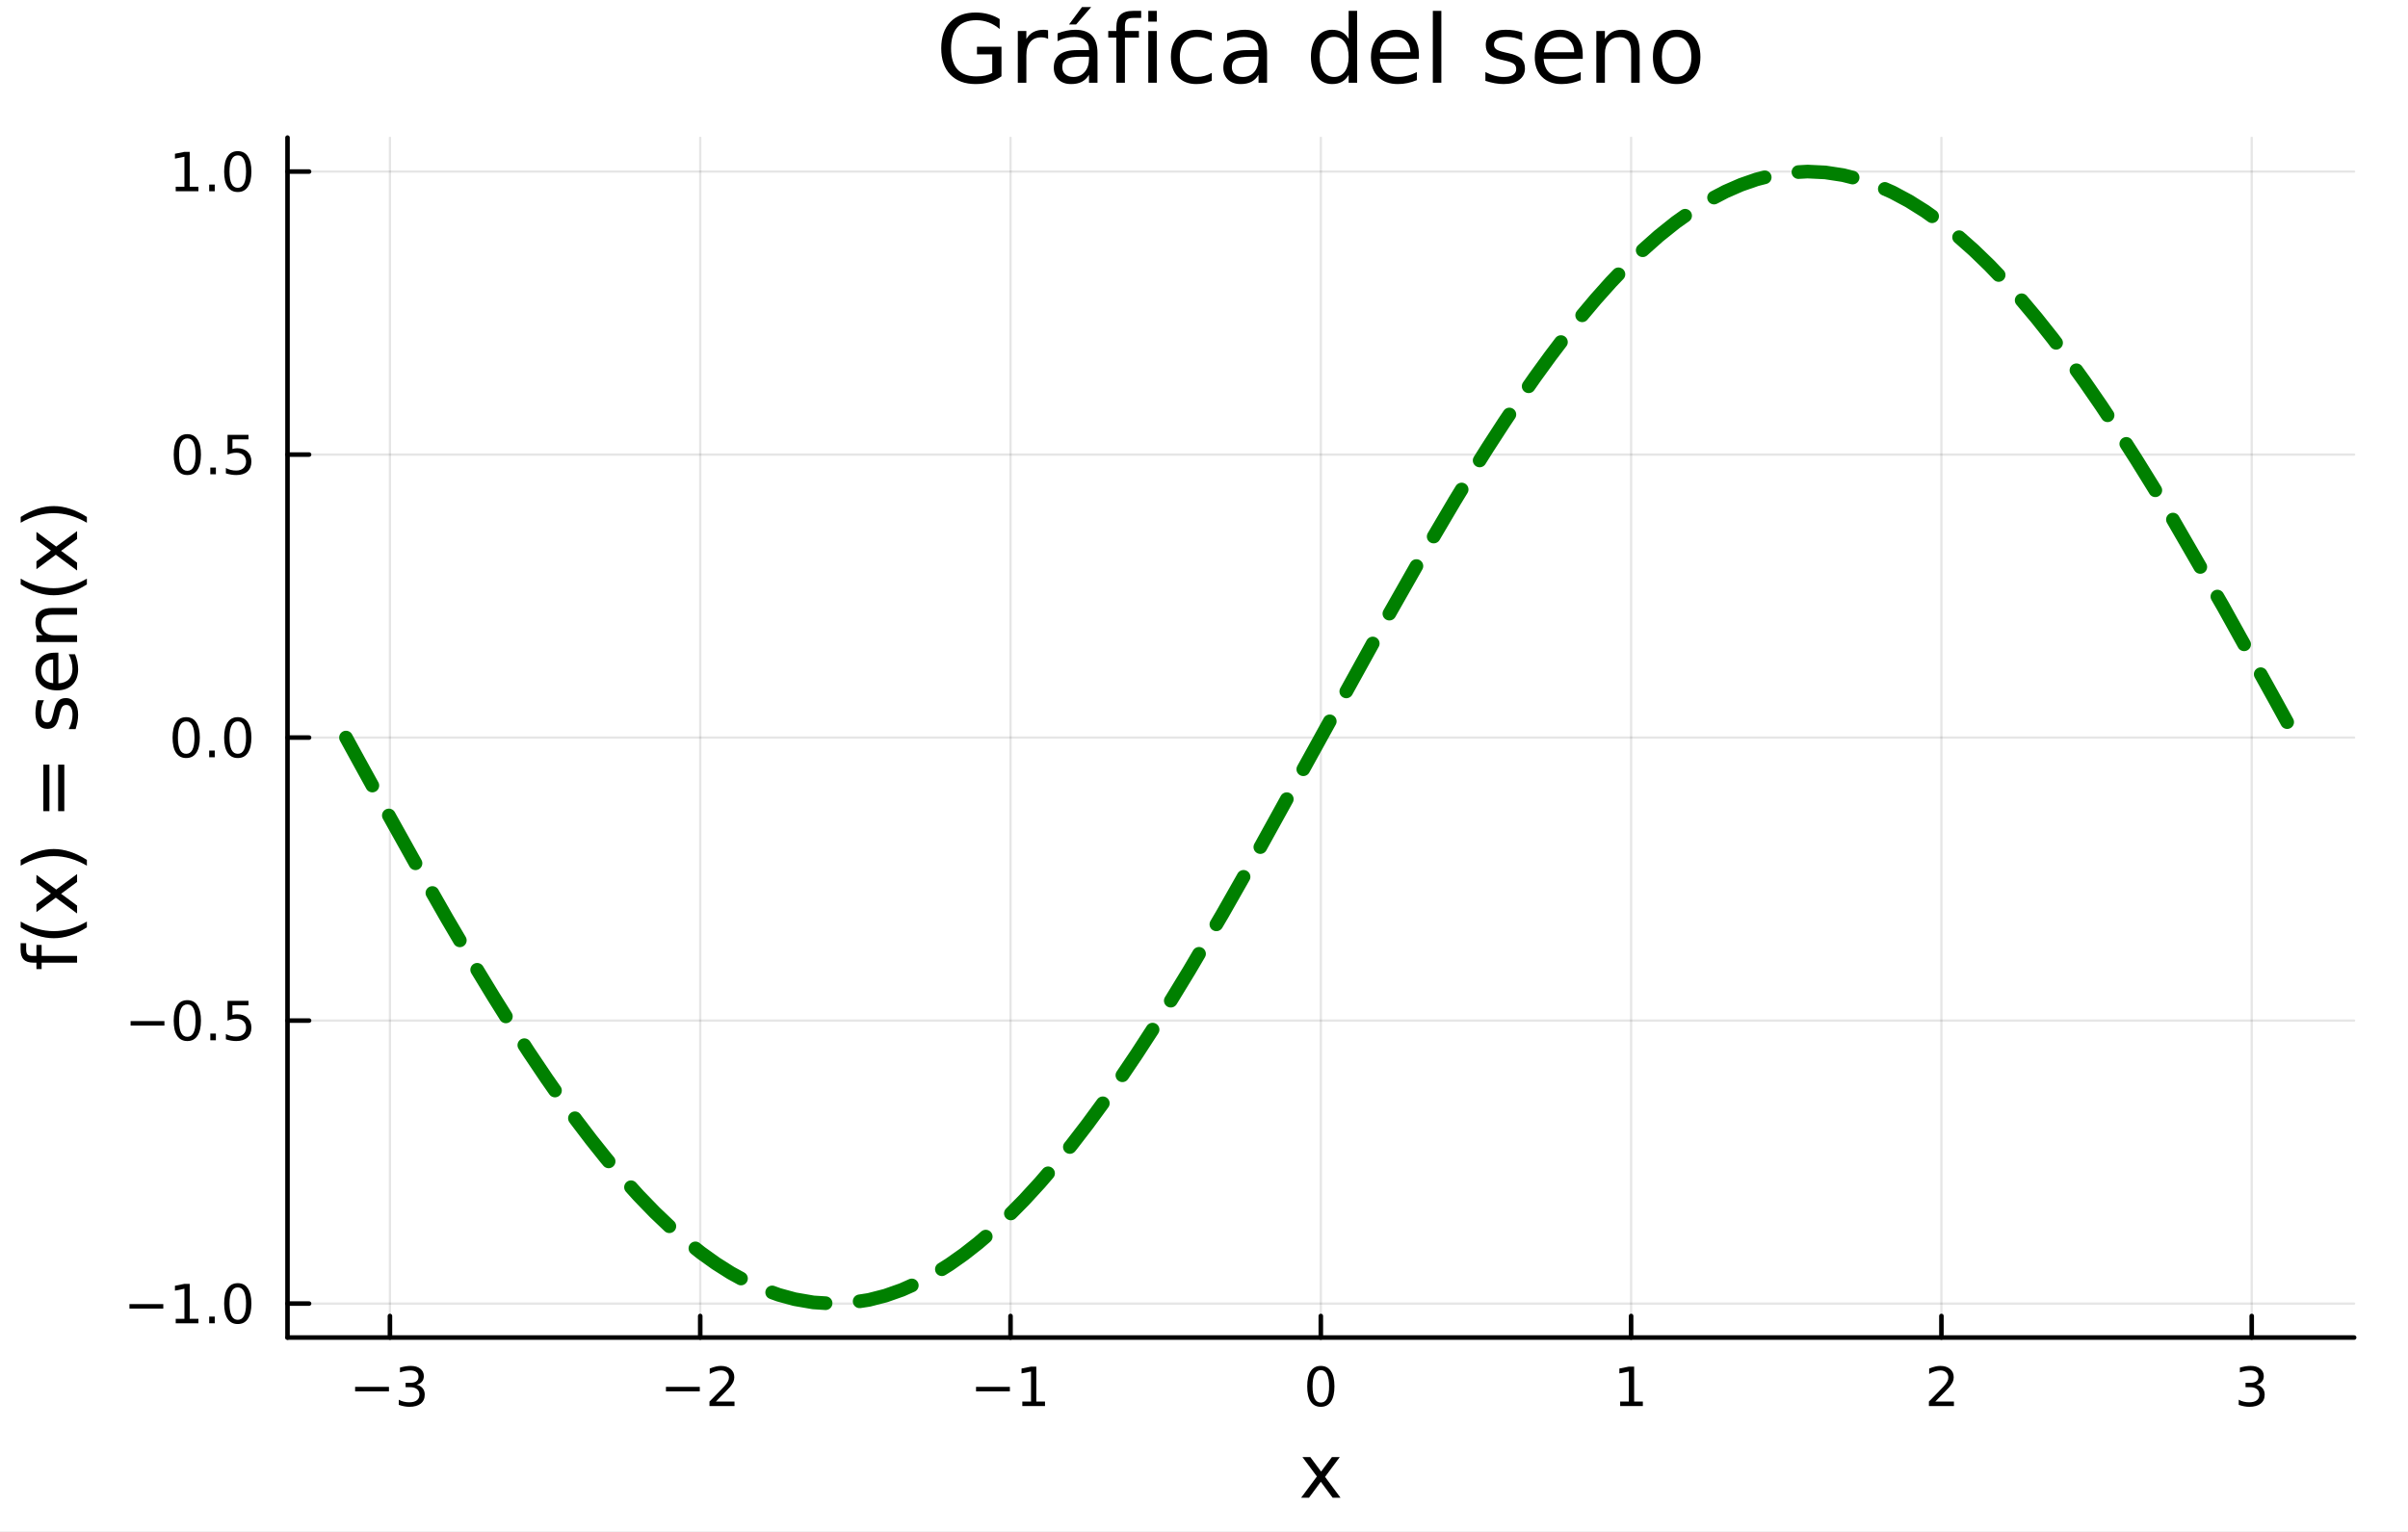 <?xml version="1.0" encoding="utf-8"?>
<svg xmlns="http://www.w3.org/2000/svg" xmlns:xlink="http://www.w3.org/1999/xlink" width="528" height="336" viewBox="0 0 2112 1344">
<rect x="0" y="0" width="2112" height="1344" fill="#333333" stroke="none"/>
<defs>
  <clipPath id="clip330">
    <rect x="0" y="0" width="2112" height="1344"/>
  </clipPath>
</defs>
<path clip-path="url(#clip330)" d="M0 1344 L2112 1344 L2112 0 L0 0  Z" fill="#ffffff" fill-rule="evenodd" fill-opacity="1"/>
<defs>
  <clipPath id="clip331">
    <rect x="422" y="0" width="1479" height="1344"/>
  </clipPath>
</defs>
<path clip-path="url(#clip330)" d="M252.164 1173.47 L2064.76 1173.47 L2064.76 120.723 L252.164 120.723  Z" fill="#ffffff" fill-rule="evenodd" fill-opacity="1"/>
<defs>
  <clipPath id="clip332">
    <rect x="252" y="120" width="1814" height="1054"/>
  </clipPath>
</defs>
<polyline clip-path="url(#clip332)" style="stroke:#000000; stroke-linecap:round; stroke-linejoin:round; stroke-width:2; stroke-opacity:0.1; fill:none" points="341.999,1173.47 341.999,120.723 "/>
<polyline clip-path="url(#clip332)" style="stroke:#000000; stroke-linecap:round; stroke-linejoin:round; stroke-width:2; stroke-opacity:0.1; fill:none" points="614.153,1173.47 614.153,120.723 "/>
<polyline clip-path="url(#clip332)" style="stroke:#000000; stroke-linecap:round; stroke-linejoin:round; stroke-width:2; stroke-opacity:0.1; fill:none" points="886.306,1173.47 886.306,120.723 "/>
<polyline clip-path="url(#clip332)" style="stroke:#000000; stroke-linecap:round; stroke-linejoin:round; stroke-width:2; stroke-opacity:0.1; fill:none" points="1158.46,1173.47 1158.46,120.723 "/>
<polyline clip-path="url(#clip332)" style="stroke:#000000; stroke-linecap:round; stroke-linejoin:round; stroke-width:2; stroke-opacity:0.1; fill:none" points="1430.61,1173.47 1430.61,120.723 "/>
<polyline clip-path="url(#clip332)" style="stroke:#000000; stroke-linecap:round; stroke-linejoin:round; stroke-width:2; stroke-opacity:0.1; fill:none" points="1702.77,1173.47 1702.77,120.723 "/>
<polyline clip-path="url(#clip332)" style="stroke:#000000; stroke-linecap:round; stroke-linejoin:round; stroke-width:2; stroke-opacity:0.1; fill:none" points="1974.92,1173.47 1974.92,120.723 "/>
<polyline clip-path="url(#clip330)" style="stroke:#000000; stroke-linecap:round; stroke-linejoin:round; stroke-width:4; stroke-opacity:1; fill:none" points="252.164,1173.47 2064.76,1173.47 "/>
<polyline clip-path="url(#clip330)" style="stroke:#000000; stroke-linecap:round; stroke-linejoin:round; stroke-width:4; stroke-opacity:1; fill:none" points="341.999,1173.47 341.999,1154.57 "/>
<polyline clip-path="url(#clip330)" style="stroke:#000000; stroke-linecap:round; stroke-linejoin:round; stroke-width:4; stroke-opacity:1; fill:none" points="614.153,1173.47 614.153,1154.57 "/>
<polyline clip-path="url(#clip330)" style="stroke:#000000; stroke-linecap:round; stroke-linejoin:round; stroke-width:4; stroke-opacity:1; fill:none" points="886.306,1173.47 886.306,1154.57 "/>
<polyline clip-path="url(#clip330)" style="stroke:#000000; stroke-linecap:round; stroke-linejoin:round; stroke-width:4; stroke-opacity:1; fill:none" points="1158.46,1173.47 1158.46,1154.57 "/>
<polyline clip-path="url(#clip330)" style="stroke:#000000; stroke-linecap:round; stroke-linejoin:round; stroke-width:4; stroke-opacity:1; fill:none" points="1430.61,1173.47 1430.61,1154.57 "/>
<polyline clip-path="url(#clip330)" style="stroke:#000000; stroke-linecap:round; stroke-linejoin:round; stroke-width:4; stroke-opacity:1; fill:none" points="1702.77,1173.47 1702.77,1154.57 "/>
<polyline clip-path="url(#clip330)" style="stroke:#000000; stroke-linecap:round; stroke-linejoin:round; stroke-width:4; stroke-opacity:1; fill:none" points="1974.92,1173.47 1974.92,1154.57 "/>
<path clip-path="url(#clip330)" d="M311.467 1216.74 L341.142 1216.74 L341.142 1220.67 L311.467 1220.67 L311.467 1216.74 Z" fill="#000000" fill-rule="nonzero" fill-opacity="1" /><path clip-path="url(#clip330)" d="M365.401 1214.93 Q368.758 1215.65 370.633 1217.92 Q372.531 1220.19 372.531 1223.52 Q372.531 1228.64 369.013 1231.44 Q365.494 1234.24 359.013 1234.24 Q356.837 1234.24 354.522 1233.8 Q352.23 1233.38 349.777 1232.53 L349.777 1228.01 Q351.721 1229.15 354.036 1229.72 Q356.351 1230.3 358.874 1230.3 Q363.272 1230.3 365.563 1228.57 Q367.878 1226.83 367.878 1223.52 Q367.878 1220.46 365.725 1218.75 Q363.596 1217.02 359.776 1217.02 L355.749 1217.02 L355.749 1213.17 L359.962 1213.17 Q363.411 1213.17 365.239 1211.81 Q367.068 1210.42 367.068 1207.83 Q367.068 1205.16 365.17 1203.75 Q363.295 1202.32 359.776 1202.32 Q357.855 1202.32 355.656 1202.73 Q353.457 1203.15 350.818 1204.03 L350.818 1199.86 Q353.48 1199.12 355.795 1198.75 Q358.133 1198.38 360.193 1198.38 Q365.517 1198.38 368.619 1200.81 Q371.721 1203.22 371.721 1207.34 Q371.721 1210.21 370.077 1212.2 Q368.434 1214.17 365.401 1214.93 Z" fill="#000000" fill-rule="nonzero" fill-opacity="1" /><path clip-path="url(#clip330)" d="M584.095 1216.74 L613.771 1216.74 L613.771 1220.67 L584.095 1220.67 L584.095 1216.74 Z" fill="#000000" fill-rule="nonzero" fill-opacity="1" /><path clip-path="url(#clip330)" d="M627.891 1229.63 L644.21 1229.63 L644.21 1233.57 L622.266 1233.57 L622.266 1229.63 Q624.928 1226.88 629.511 1222.25 Q634.118 1217.59 635.298 1216.25 Q637.544 1213.73 638.423 1211.99 Q639.326 1210.23 639.326 1208.54 Q639.326 1205.79 637.382 1204.05 Q635.46 1202.32 632.358 1202.32 Q630.159 1202.32 627.706 1203.08 Q625.275 1203.84 622.497 1205.4 L622.497 1200.67 Q625.321 1199.54 627.775 1198.96 Q630.229 1198.38 632.266 1198.38 Q637.636 1198.38 640.831 1201.07 Q644.025 1203.75 644.025 1208.24 Q644.025 1210.37 643.215 1212.29 Q642.428 1214.19 640.321 1216.78 Q639.743 1217.46 636.641 1220.67 Q633.539 1223.87 627.891 1229.63 Z" fill="#000000" fill-rule="nonzero" fill-opacity="1" /><path clip-path="url(#clip330)" d="M856.063 1216.74 L885.739 1216.74 L885.739 1220.67 L856.063 1220.67 L856.063 1216.74 Z" fill="#000000" fill-rule="nonzero" fill-opacity="1" /><path clip-path="url(#clip330)" d="M896.642 1229.63 L904.281 1229.63 L904.281 1203.27 L895.971 1204.93 L895.971 1200.67 L904.234 1199.01 L908.91 1199.01 L908.91 1229.63 L916.549 1229.63 L916.549 1233.57 L896.642 1233.57 L896.642 1229.63 Z" fill="#000000" fill-rule="nonzero" fill-opacity="1" /><path clip-path="url(#clip330)" d="M1158.46 1202.09 Q1154.85 1202.09 1153.02 1205.65 Q1151.21 1209.19 1151.21 1216.32 Q1151.21 1223.43 1153.02 1226.99 Q1154.85 1230.53 1158.46 1230.53 Q1162.09 1230.53 1163.9 1226.99 Q1165.73 1223.43 1165.73 1216.32 Q1165.73 1209.19 1163.9 1205.65 Q1162.09 1202.09 1158.46 1202.09 M1158.46 1198.38 Q1164.27 1198.38 1167.33 1202.99 Q1170.4 1207.57 1170.4 1216.32 Q1170.4 1225.05 1167.33 1229.65 Q1164.27 1234.24 1158.46 1234.24 Q1152.65 1234.24 1149.57 1229.65 Q1146.52 1225.05 1146.52 1216.32 Q1146.52 1207.57 1149.57 1202.99 Q1152.65 1198.38 1158.46 1198.38 Z" fill="#000000" fill-rule="nonzero" fill-opacity="1" /><path clip-path="url(#clip330)" d="M1421 1229.63 L1428.63 1229.63 L1428.63 1203.27 L1420.32 1204.93 L1420.32 1200.67 L1428.59 1199.01 L1433.26 1199.01 L1433.26 1229.63 L1440.9 1229.63 L1440.9 1233.57 L1421 1233.57 L1421 1229.63 Z" fill="#000000" fill-rule="nonzero" fill-opacity="1" /><path clip-path="url(#clip330)" d="M1697.42 1229.63 L1713.74 1229.63 L1713.74 1233.57 L1691.8 1233.57 L1691.8 1229.63 Q1694.46 1226.88 1699.04 1222.25 Q1703.65 1217.59 1704.83 1216.25 Q1707.07 1213.73 1707.95 1211.99 Q1708.86 1210.23 1708.86 1208.54 Q1708.86 1205.79 1706.91 1204.05 Q1704.99 1202.32 1701.89 1202.32 Q1699.69 1202.32 1697.24 1203.08 Q1694.8 1203.84 1692.03 1205.4 L1692.03 1200.67 Q1694.85 1199.54 1697.3 1198.96 Q1699.76 1198.38 1701.8 1198.38 Q1707.17 1198.38 1710.36 1201.07 Q1713.55 1203.75 1713.55 1208.24 Q1713.55 1210.37 1712.74 1212.29 Q1711.96 1214.19 1709.85 1216.78 Q1709.27 1217.46 1706.17 1220.67 Q1703.07 1223.87 1697.42 1229.63 Z" fill="#000000" fill-rule="nonzero" fill-opacity="1" /><path clip-path="url(#clip330)" d="M1979.17 1214.93 Q1982.53 1215.65 1984.4 1217.92 Q1986.3 1220.19 1986.3 1223.52 Q1986.3 1228.64 1982.78 1231.44 Q1979.26 1234.24 1972.78 1234.24 Q1970.6 1234.24 1968.29 1233.8 Q1966 1233.38 1963.54 1232.53 L1963.54 1228.01 Q1965.49 1229.15 1967.8 1229.72 Q1970.12 1230.3 1972.64 1230.3 Q1977.04 1230.3 1979.33 1228.57 Q1981.65 1226.83 1981.65 1223.52 Q1981.65 1220.46 1979.49 1218.75 Q1977.36 1217.02 1973.54 1217.02 L1969.52 1217.02 L1969.52 1213.17 L1973.73 1213.17 Q1977.18 1213.17 1979.01 1211.81 Q1980.84 1210.42 1980.84 1207.83 Q1980.84 1205.16 1978.94 1203.75 Q1977.06 1202.32 1973.54 1202.32 Q1971.62 1202.32 1969.42 1202.73 Q1967.22 1203.15 1964.59 1204.03 L1964.59 1199.86 Q1967.25 1199.12 1969.56 1198.75 Q1971.9 1198.38 1973.96 1198.38 Q1979.28 1198.38 1982.39 1200.81 Q1985.49 1203.22 1985.49 1207.34 Q1985.49 1210.21 1983.84 1212.2 Q1982.2 1214.17 1979.17 1214.93 Z" fill="#000000" fill-rule="nonzero" fill-opacity="1" /><path clip-path="url(#clip330)" d="M1175.07 1278.37 L1162.18 1295.71 L1175.74 1314.01 L1168.84 1314.01 L1158.46 1300.01 L1148.08 1314.01 L1141.18 1314.01 L1155.02 1295.36 L1142.35 1278.37 L1149.26 1278.37 L1158.71 1291.07 L1168.17 1278.37 L1175.07 1278.37 Z" fill="#000000" fill-rule="nonzero" fill-opacity="1" /><polyline clip-path="url(#clip332)" style="stroke:#000000; stroke-linecap:round; stroke-linejoin:round; stroke-width:2; stroke-opacity:0.1; fill:none" points="252.164,1143.68 2064.76,1143.68 "/>
<polyline clip-path="url(#clip332)" style="stroke:#000000; stroke-linecap:round; stroke-linejoin:round; stroke-width:2; stroke-opacity:0.1; fill:none" points="252.164,895.391 2064.76,895.391 "/>
<polyline clip-path="url(#clip332)" style="stroke:#000000; stroke-linecap:round; stroke-linejoin:round; stroke-width:2; stroke-opacity:0.1; fill:none" points="252.164,647.1 2064.76,647.1 "/>
<polyline clip-path="url(#clip332)" style="stroke:#000000; stroke-linecap:round; stroke-linejoin:round; stroke-width:2; stroke-opacity:0.1; fill:none" points="252.164,398.808 2064.76,398.808 "/>
<polyline clip-path="url(#clip332)" style="stroke:#000000; stroke-linecap:round; stroke-linejoin:round; stroke-width:2; stroke-opacity:0.1; fill:none" points="252.164,150.517 2064.76,150.517 "/>
<polyline clip-path="url(#clip330)" style="stroke:#000000; stroke-linecap:round; stroke-linejoin:round; stroke-width:4; stroke-opacity:1; fill:none" points="252.164,1173.47 252.164,120.723 "/>
<polyline clip-path="url(#clip330)" style="stroke:#000000; stroke-linecap:round; stroke-linejoin:round; stroke-width:4; stroke-opacity:1; fill:none" points="252.164,1143.68 271.062,1143.68 "/>
<polyline clip-path="url(#clip330)" style="stroke:#000000; stroke-linecap:round; stroke-linejoin:round; stroke-width:4; stroke-opacity:1; fill:none" points="252.164,895.391 271.062,895.391 "/>
<polyline clip-path="url(#clip330)" style="stroke:#000000; stroke-linecap:round; stroke-linejoin:round; stroke-width:4; stroke-opacity:1; fill:none" points="252.164,647.1 271.062,647.1 "/>
<polyline clip-path="url(#clip330)" style="stroke:#000000; stroke-linecap:round; stroke-linejoin:round; stroke-width:4; stroke-opacity:1; fill:none" points="252.164,398.808 271.062,398.808 "/>
<polyline clip-path="url(#clip330)" style="stroke:#000000; stroke-linecap:round; stroke-linejoin:round; stroke-width:4; stroke-opacity:1; fill:none" points="252.164,150.517 271.062,150.517 "/>
<path clip-path="url(#clip330)" d="M113.54 1144.13 L143.216 1144.13 L143.216 1148.07 L113.54 1148.07 L113.54 1144.13 Z" fill="#000000" fill-rule="nonzero" fill-opacity="1" /><path clip-path="url(#clip330)" d="M154.119 1157.03 L161.757 1157.03 L161.757 1130.66 L153.447 1132.33 L153.447 1128.07 L161.711 1126.4 L166.387 1126.4 L166.387 1157.03 L174.026 1157.03 L174.026 1160.96 L154.119 1160.96 L154.119 1157.03 Z" fill="#000000" fill-rule="nonzero" fill-opacity="1" /><path clip-path="url(#clip330)" d="M183.47 1155.08 L188.355 1155.08 L188.355 1160.96 L183.47 1160.96 L183.47 1155.08 Z" fill="#000000" fill-rule="nonzero" fill-opacity="1" /><path clip-path="url(#clip330)" d="M208.54 1129.48 Q204.929 1129.48 203.1 1133.05 Q201.294 1136.59 201.294 1143.72 Q201.294 1150.82 203.1 1154.39 Q204.929 1157.93 208.54 1157.93 Q212.174 1157.93 213.979 1154.39 Q215.808 1150.82 215.808 1143.72 Q215.808 1136.59 213.979 1133.05 Q212.174 1129.48 208.54 1129.48 M208.54 1125.78 Q214.35 1125.78 217.405 1130.38 Q220.484 1134.97 220.484 1143.72 Q220.484 1152.44 217.405 1157.05 Q214.35 1161.63 208.54 1161.63 Q202.729 1161.63 199.651 1157.05 Q196.595 1152.44 196.595 1143.72 Q196.595 1134.97 199.651 1130.38 Q202.729 1125.78 208.54 1125.78 Z" fill="#000000" fill-rule="nonzero" fill-opacity="1" /><path clip-path="url(#clip330)" d="M114.536 895.842 L144.211 895.842 L144.211 899.777 L114.536 899.777 L114.536 895.842 Z" fill="#000000" fill-rule="nonzero" fill-opacity="1" /><path clip-path="url(#clip330)" d="M164.304 881.19 Q160.693 881.19 158.864 884.754 Q157.058 888.296 157.058 895.426 Q157.058 902.532 158.864 906.097 Q160.693 909.639 164.304 909.639 Q167.938 909.639 169.744 906.097 Q171.572 902.532 171.572 895.426 Q171.572 888.296 169.744 884.754 Q167.938 881.19 164.304 881.19 M164.304 877.486 Q170.114 877.486 173.169 882.092 Q176.248 886.676 176.248 895.426 Q176.248 904.152 173.169 908.759 Q170.114 913.342 164.304 913.342 Q158.494 913.342 155.415 908.759 Q152.359 904.152 152.359 895.426 Q152.359 886.676 155.415 882.092 Q158.494 877.486 164.304 877.486 Z" fill="#000000" fill-rule="nonzero" fill-opacity="1" /><path clip-path="url(#clip330)" d="M184.466 906.791 L189.35 906.791 L189.35 912.671 L184.466 912.671 L184.466 906.791 Z" fill="#000000" fill-rule="nonzero" fill-opacity="1" /><path clip-path="url(#clip330)" d="M199.581 878.111 L217.938 878.111 L217.938 882.046 L203.864 882.046 L203.864 890.518 Q204.882 890.171 205.901 890.009 Q206.919 889.824 207.938 889.824 Q213.725 889.824 217.104 892.995 Q220.484 896.166 220.484 901.583 Q220.484 907.162 217.012 910.264 Q213.54 913.342 207.22 913.342 Q205.044 913.342 202.776 912.972 Q200.53 912.601 198.123 911.861 L198.123 907.162 Q200.206 908.296 202.429 908.851 Q204.651 909.407 207.128 909.407 Q211.132 909.407 213.47 907.301 Q215.808 905.194 215.808 901.583 Q215.808 897.972 213.47 895.865 Q211.132 893.759 207.128 893.759 Q205.253 893.759 203.378 894.176 Q201.526 894.592 199.581 895.472 L199.581 878.111 Z" fill="#000000" fill-rule="nonzero" fill-opacity="1" /><path clip-path="url(#clip330)" d="M163.308 632.898 Q159.697 632.898 157.869 636.463 Q156.063 640.005 156.063 647.134 Q156.063 654.241 157.869 657.805 Q159.697 661.347 163.308 661.347 Q166.943 661.347 168.748 657.805 Q170.577 654.241 170.577 647.134 Q170.577 640.005 168.748 636.463 Q166.943 632.898 163.308 632.898 M163.308 629.195 Q169.119 629.195 172.174 633.801 Q175.253 638.384 175.253 647.134 Q175.253 655.861 172.174 660.467 Q169.119 665.051 163.308 665.051 Q157.498 665.051 154.42 660.467 Q151.364 655.861 151.364 647.134 Q151.364 638.384 154.42 633.801 Q157.498 629.195 163.308 629.195 Z" fill="#000000" fill-rule="nonzero" fill-opacity="1" /><path clip-path="url(#clip330)" d="M183.47 658.5 L188.355 658.5 L188.355 664.38 L183.47 664.38 L183.47 658.5 Z" fill="#000000" fill-rule="nonzero" fill-opacity="1" /><path clip-path="url(#clip330)" d="M208.54 632.898 Q204.929 632.898 203.1 636.463 Q201.294 640.005 201.294 647.134 Q201.294 654.241 203.1 657.805 Q204.929 661.347 208.54 661.347 Q212.174 661.347 213.979 657.805 Q215.808 654.241 215.808 647.134 Q215.808 640.005 213.979 636.463 Q212.174 632.898 208.54 632.898 M208.54 629.195 Q214.35 629.195 217.405 633.801 Q220.484 638.384 220.484 647.134 Q220.484 655.861 217.405 660.467 Q214.35 665.051 208.54 665.051 Q202.729 665.051 199.651 660.467 Q196.595 655.861 196.595 647.134 Q196.595 638.384 199.651 633.801 Q202.729 629.195 208.54 629.195 Z" fill="#000000" fill-rule="nonzero" fill-opacity="1" /><path clip-path="url(#clip330)" d="M164.304 384.607 Q160.693 384.607 158.864 388.172 Q157.058 391.713 157.058 398.843 Q157.058 405.949 158.864 409.514 Q160.693 413.056 164.304 413.056 Q167.938 413.056 169.744 409.514 Q171.572 405.949 171.572 398.843 Q171.572 391.713 169.744 388.172 Q167.938 384.607 164.304 384.607 M164.304 380.903 Q170.114 380.903 173.169 385.51 Q176.248 390.093 176.248 398.843 Q176.248 407.57 173.169 412.176 Q170.114 416.759 164.304 416.759 Q158.494 416.759 155.415 412.176 Q152.359 407.57 152.359 398.843 Q152.359 390.093 155.415 385.51 Q158.494 380.903 164.304 380.903 Z" fill="#000000" fill-rule="nonzero" fill-opacity="1" /><path clip-path="url(#clip330)" d="M184.466 410.209 L189.35 410.209 L189.35 416.088 L184.466 416.088 L184.466 410.209 Z" fill="#000000" fill-rule="nonzero" fill-opacity="1" /><path clip-path="url(#clip330)" d="M199.581 381.528 L217.938 381.528 L217.938 385.463 L203.864 385.463 L203.864 393.935 Q204.882 393.588 205.901 393.426 Q206.919 393.241 207.938 393.241 Q213.725 393.241 217.104 396.412 Q220.484 399.584 220.484 405 Q220.484 410.579 217.012 413.681 Q213.54 416.759 207.22 416.759 Q205.044 416.759 202.776 416.389 Q200.53 416.019 198.123 415.278 L198.123 410.579 Q200.206 411.713 202.429 412.269 Q204.651 412.824 207.128 412.824 Q211.132 412.824 213.47 410.718 Q215.808 408.611 215.808 405 Q215.808 401.389 213.47 399.283 Q211.132 397.176 207.128 397.176 Q205.253 397.176 203.378 397.593 Q201.526 398.009 199.581 398.889 L199.581 381.528 Z" fill="#000000" fill-rule="nonzero" fill-opacity="1" /><path clip-path="url(#clip330)" d="M154.119 163.862 L161.757 163.862 L161.757 137.496 L153.447 139.163 L153.447 134.903 L161.711 133.237 L166.387 133.237 L166.387 163.862 L174.026 163.862 L174.026 167.797 L154.119 167.797 L154.119 163.862 Z" fill="#000000" fill-rule="nonzero" fill-opacity="1" /><path clip-path="url(#clip330)" d="M183.47 161.917 L188.355 161.917 L188.355 167.797 L183.47 167.797 L183.47 161.917 Z" fill="#000000" fill-rule="nonzero" fill-opacity="1" /><path clip-path="url(#clip330)" d="M208.54 136.315 Q204.929 136.315 203.1 139.88 Q201.294 143.422 201.294 150.551 Q201.294 157.658 203.1 161.223 Q204.929 164.764 208.54 164.764 Q212.174 164.764 213.979 161.223 Q215.808 157.658 215.808 150.551 Q215.808 143.422 213.979 139.88 Q212.174 136.315 208.54 136.315 M208.54 132.612 Q214.35 132.612 217.405 137.218 Q220.484 141.801 220.484 150.551 Q220.484 159.278 217.405 163.885 Q214.35 168.468 208.54 168.468 Q202.729 168.468 199.651 163.885 Q196.595 159.278 196.595 150.551 Q196.595 141.801 199.651 137.218 Q202.729 132.612 208.54 132.612 Z" fill="#000000" fill-rule="nonzero" fill-opacity="1" /><path clip-path="url(#clip330)" d="M18.079 827.485 L22.949 827.485 L22.949 833.087 Q22.949 836.238 24.222 837.479 Q25.495 838.689 28.805 838.689 L31.956 838.689 L31.956 829.045 L36.508 829.045 L36.508 838.689 L67.604 838.689 L67.604 844.577 L36.508 844.577 L36.508 850.179 L31.956 850.179 L31.956 844.577 L29.474 844.577 Q23.522 844.577 20.816 841.808 Q18.079 839.039 18.079 833.023 L18.079 827.485 Z" fill="#000000" fill-rule="nonzero" fill-opacity="1" /><path clip-path="url(#clip330)" d="M18.143 808.515 Q25.463 812.78 32.625 814.849 Q39.786 816.918 47.138 816.918 Q54.491 816.918 61.716 814.849 Q68.909 812.748 76.198 808.515 L76.198 813.608 Q68.718 818.382 61.493 820.769 Q54.268 823.125 47.138 823.125 Q40.041 823.125 32.847 820.769 Q25.654 818.414 18.143 813.608 L18.143 808.515 Z" fill="#000000" fill-rule="nonzero" fill-opacity="1" /><path clip-path="url(#clip330)" d="M31.956 767.52 L49.303 780.411 L67.604 766.852 L67.604 773.759 L53.6 784.135 L67.604 794.511 L67.604 801.418 L48.953 787.572 L31.956 800.24 L31.956 793.333 L44.656 783.88 L31.956 774.427 L31.956 767.52 Z" fill="#000000" fill-rule="nonzero" fill-opacity="1" /><path clip-path="url(#clip330)" d="M18.143 759.499 L18.143 754.407 Q25.654 749.633 32.847 747.277 Q40.041 744.89 47.138 744.89 Q54.268 744.89 61.493 747.277 Q68.718 749.633 76.198 754.407 L76.198 759.499 Q68.909 755.266 61.716 753.197 Q54.491 751.097 47.138 751.097 Q39.786 751.097 32.625 753.197 Q25.463 755.266 18.143 759.499 Z" fill="#000000" fill-rule="nonzero" fill-opacity="1" /><path clip-path="url(#clip330)" d="M38.004 711.661 L38.004 670.857 L43.351 670.857 L43.351 711.661 L38.004 711.661 M50.99 711.661 L50.99 670.857 L56.401 670.857 L56.401 711.661 L50.99 711.661 Z" fill="#000000" fill-rule="nonzero" fill-opacity="1" /><path clip-path="url(#clip330)" d="M33.007 614.361 L38.545 614.361 Q37.272 616.844 36.635 619.517 Q35.998 622.191 35.998 625.056 Q35.998 629.416 37.335 631.612 Q38.672 633.777 41.346 633.777 Q43.383 633.777 44.56 632.217 Q45.706 630.657 46.757 625.947 L47.202 623.942 Q48.539 617.703 50.99 615.093 Q53.409 612.452 57.769 612.452 Q62.734 612.452 65.631 616.398 Q68.527 620.313 68.527 627.188 Q68.527 630.053 67.954 633.172 Q67.413 636.259 66.299 639.697 L60.252 639.697 Q61.939 636.45 62.798 633.299 Q63.626 630.148 63.626 627.061 Q63.626 622.923 62.225 620.695 Q60.793 618.467 58.215 618.467 Q55.828 618.467 54.554 620.09 Q53.281 621.682 52.104 627.124 L51.626 629.162 Q50.48 634.604 48.125 637.023 Q45.738 639.442 41.6 639.442 Q36.571 639.442 33.834 635.877 Q31.097 632.313 31.097 625.756 Q31.097 622.509 31.574 619.645 Q32.052 616.78 33.007 614.361 Z" fill="#000000" fill-rule="nonzero" fill-opacity="1" /><path clip-path="url(#clip330)" d="M48.316 572.634 L51.181 572.634 L51.181 599.561 Q57.228 599.179 60.411 595.933 Q63.562 592.654 63.562 586.83 Q63.562 583.456 62.734 580.305 Q61.907 577.122 60.252 574.003 L65.79 574.003 Q67.127 577.154 67.827 580.464 Q68.527 583.774 68.527 587.18 Q68.527 595.71 63.562 600.707 Q58.597 605.672 50.13 605.672 Q41.377 605.672 36.253 600.961 Q31.097 596.219 31.097 588.198 Q31.097 581.005 35.744 576.835 Q40.359 572.634 48.316 572.634 M46.597 578.49 Q41.791 578.554 38.927 581.196 Q36.062 583.806 36.062 588.135 Q36.062 593.036 38.831 595.996 Q41.6 598.924 46.629 599.37 L46.597 578.49 Z" fill="#000000" fill-rule="nonzero" fill-opacity="1" /><path clip-path="url(#clip330)" d="M46.088 533.389 L67.604 533.389 L67.604 539.246 L46.279 539.246 Q41.218 539.246 38.704 541.219 Q36.189 543.193 36.189 547.139 Q36.189 551.882 39.213 554.619 Q42.237 557.356 47.457 557.356 L67.604 557.356 L67.604 563.245 L31.956 563.245 L31.956 557.356 L37.494 557.356 Q34.28 555.256 32.688 552.423 Q31.097 549.558 31.097 545.834 Q31.097 539.692 34.916 536.54 Q38.704 533.389 46.088 533.389 Z" fill="#000000" fill-rule="nonzero" fill-opacity="1" /><path clip-path="url(#clip330)" d="M18.143 507.64 Q25.463 511.905 32.625 513.974 Q39.786 516.043 47.138 516.043 Q54.491 516.043 61.716 513.974 Q68.909 511.873 76.198 507.64 L76.198 512.733 Q68.718 517.507 61.493 519.894 Q54.268 522.249 47.138 522.249 Q40.041 522.249 32.847 519.894 Q25.654 517.539 18.143 512.733 L18.143 507.64 Z" fill="#000000" fill-rule="nonzero" fill-opacity="1" /><path clip-path="url(#clip330)" d="M31.956 466.645 L49.303 479.536 L67.604 465.977 L67.604 472.883 L53.6 483.26 L67.604 493.636 L67.604 500.542 L48.953 486.697 L31.956 499.365 L31.956 492.458 L44.656 483.005 L31.956 473.552 L31.956 466.645 Z" fill="#000000" fill-rule="nonzero" fill-opacity="1" /><path clip-path="url(#clip330)" d="M18.143 458.624 L18.143 453.532 Q25.654 448.757 32.847 446.402 Q40.041 444.015 47.138 444.015 Q54.268 444.015 61.493 446.402 Q68.718 448.757 76.198 453.532 L76.198 458.624 Q68.909 454.391 61.716 452.322 Q54.491 450.222 47.138 450.222 Q39.786 450.222 32.625 452.322 Q25.463 454.391 18.143 458.624 Z" fill="#000000" fill-rule="nonzero" fill-opacity="1" /><path clip-path="url(#clip330)" d="M870.258 63.948 L870.258 47.703 L856.89 47.703 L856.89 40.979 L878.36 40.979 L878.36 66.945 Q873.621 70.308 867.909 72.049 Q862.197 73.751 855.716 73.751 Q841.537 73.751 833.517 65.487 Q825.536 57.183 825.536 42.397 Q825.536 27.57 833.517 19.307 Q841.537 11.002 855.716 11.002 Q861.63 11.002 866.937 12.461 Q872.284 13.919 876.78 16.755 L876.78 25.464 Q872.243 21.616 867.139 19.671 Q862.035 17.727 856.404 17.727 Q845.305 17.727 839.715 23.925 Q834.165 30.122 834.165 42.397 Q834.165 54.63 839.715 60.828 Q845.305 67.026 856.404 67.026 Q860.739 67.026 864.142 66.297 Q867.544 65.527 870.258 63.948 Z" fill="#000000" fill-rule="nonzero" fill-opacity="1" /><path clip-path="url(#clip330)" d="M919.274 34.173 Q918.019 33.444 916.52 33.12 Q915.061 32.756 913.279 32.756 Q906.96 32.756 903.557 36.888 Q900.195 40.979 900.195 48.676 L900.195 72.576 L892.7 72.576 L892.7 27.206 L900.195 27.206 L900.195 34.254 Q902.544 30.122 906.311 28.138 Q910.079 26.112 915.466 26.112 Q916.236 26.112 917.168 26.234 Q918.1 26.315 919.234 26.517 L919.274 34.173 Z" fill="#000000" fill-rule="nonzero" fill-opacity="1" /><path clip-path="url(#clip330)" d="M947.712 49.769 Q938.678 49.769 935.194 51.835 Q931.711 53.901 931.711 58.884 Q931.711 62.854 934.303 65.203 Q936.936 67.512 941.433 67.512 Q947.631 67.512 951.357 63.137 Q955.125 58.722 955.125 51.43 L955.125 49.769 L947.712 49.769 M962.578 46.691 L962.578 72.576 L955.125 72.576 L955.125 65.689 Q952.573 69.821 948.765 71.806 Q944.957 73.751 939.448 73.751 Q932.48 73.751 928.348 69.862 Q924.257 65.933 924.257 59.37 Q924.257 51.714 929.361 47.825 Q934.506 43.936 944.673 43.936 L955.125 43.936 L955.125 43.207 Q955.125 38.062 951.722 35.267 Q948.36 32.431 942.243 32.431 Q938.354 32.431 934.668 33.363 Q930.981 34.295 927.579 36.158 L927.579 29.272 Q931.67 27.692 935.518 26.922 Q939.367 26.112 943.013 26.112 Q952.856 26.112 957.717 31.216 Q962.578 36.32 962.578 46.691 M948.967 6.222 L957.029 6.222 L943.823 21.454 L937.625 21.454 L948.967 6.222 Z" fill="#000000" fill-rule="nonzero" fill-opacity="1" /><path clip-path="url(#clip330)" d="M1000.9 9.544 L1000.9 15.742 L993.77 15.742 Q989.76 15.742 988.18 17.362 Q986.641 18.983 986.641 23.195 L986.641 27.206 L998.915 27.206 L998.915 32.999 L986.641 32.999 L986.641 72.576 L979.147 72.576 L979.147 32.999 L972.017 32.999 L972.017 27.206 L979.147 27.206 L979.147 24.046 Q979.147 16.471 982.671 13.028 Q986.195 9.544 993.851 9.544 L1000.9 9.544 Z" fill="#000000" fill-rule="nonzero" fill-opacity="1" /><path clip-path="url(#clip330)" d="M1007.14 27.206 L1014.59 27.206 L1014.59 72.576 L1007.14 72.576 L1007.14 27.206 M1007.14 9.544 L1014.59 9.544 L1014.59 18.983 L1007.14 18.983 L1007.14 9.544 Z" fill="#000000" fill-rule="nonzero" fill-opacity="1" /><path clip-path="url(#clip330)" d="M1062.84 28.948 L1062.84 35.915 Q1059.68 34.173 1056.48 33.323 Q1053.32 32.431 1050.08 32.431 Q1042.83 32.431 1038.82 37.05 Q1034.81 41.627 1034.81 49.931 Q1034.81 58.236 1038.82 62.854 Q1042.83 67.431 1050.08 67.431 Q1053.32 67.431 1056.48 66.581 Q1059.68 65.689 1062.84 63.948 L1062.84 70.834 Q1059.72 72.292 1056.36 73.022 Q1053.04 73.751 1049.27 73.751 Q1039.02 73.751 1032.98 67.31 Q1026.95 60.869 1026.95 49.931 Q1026.95 38.832 1033.02 32.472 Q1039.14 26.112 1049.75 26.112 Q1053.2 26.112 1056.48 26.841 Q1059.76 27.53 1062.84 28.948 Z" fill="#000000" fill-rule="nonzero" fill-opacity="1" /><path clip-path="url(#clip330)" d="M1096.42 49.769 Q1087.39 49.769 1083.9 51.835 Q1080.42 53.901 1080.42 58.884 Q1080.42 62.854 1083.01 65.203 Q1085.64 67.512 1090.14 67.512 Q1096.34 67.512 1100.07 63.137 Q1103.83 58.722 1103.83 51.43 L1103.83 49.769 L1096.42 49.769 M1111.29 46.691 L1111.29 72.576 L1103.83 72.576 L1103.83 65.689 Q1101.28 69.821 1097.47 71.806 Q1093.67 73.751 1088.16 73.751 Q1081.19 73.751 1077.06 69.862 Q1072.97 65.933 1072.97 59.37 Q1072.97 51.714 1078.07 47.825 Q1083.21 43.936 1093.38 43.936 L1103.83 43.936 L1103.83 43.207 Q1103.83 38.062 1100.43 35.267 Q1097.07 32.431 1090.95 32.431 Q1087.06 32.431 1083.38 33.363 Q1079.69 34.295 1076.29 36.158 L1076.29 29.272 Q1080.38 27.692 1084.23 26.922 Q1088.08 26.112 1091.72 26.112 Q1101.57 26.112 1106.43 31.216 Q1111.29 36.32 1111.29 46.691 Z" fill="#000000" fill-rule="nonzero" fill-opacity="1" /><path clip-path="url(#clip330)" d="M1182.87 34.092 L1182.87 9.544 L1190.32 9.544 L1190.32 72.576 L1182.87 72.576 L1182.87 65.77 Q1180.52 69.821 1176.91 71.806 Q1173.35 73.751 1168.32 73.751 Q1160.1 73.751 1154.92 67.188 Q1149.77 60.626 1149.77 49.931 Q1149.77 39.237 1154.92 32.675 Q1160.1 26.112 1168.32 26.112 Q1173.35 26.112 1176.91 28.097 Q1180.52 30.041 1182.87 34.092 M1157.47 49.931 Q1157.47 58.155 1160.83 62.854 Q1164.23 67.512 1170.15 67.512 Q1176.06 67.512 1179.46 62.854 Q1182.87 58.155 1182.87 49.931 Q1182.87 41.708 1179.46 37.05 Q1176.06 32.35 1170.15 32.35 Q1164.23 32.35 1160.83 37.05 Q1157.47 41.708 1157.47 49.931 Z" fill="#000000" fill-rule="nonzero" fill-opacity="1" /><path clip-path="url(#clip330)" d="M1244.48 48.028 L1244.48 51.673 L1210.21 51.673 Q1210.7 59.37 1214.83 63.421 Q1219 67.431 1226.41 67.431 Q1230.71 67.431 1234.72 66.378 Q1238.77 65.325 1242.74 63.218 L1242.74 70.267 Q1238.73 71.968 1234.52 72.86 Q1230.3 73.751 1225.97 73.751 Q1215.11 73.751 1208.75 67.431 Q1202.43 61.112 1202.43 50.337 Q1202.43 39.197 1208.43 32.675 Q1214.46 26.112 1224.67 26.112 Q1233.83 26.112 1239.13 32.026 Q1244.48 37.9 1244.48 48.028 M1237.03 45.84 Q1236.95 39.723 1233.58 36.077 Q1230.26 32.431 1224.75 32.431 Q1218.51 32.431 1214.75 35.956 Q1211.02 39.48 1210.45 45.88 L1237.03 45.84 Z" fill="#000000" fill-rule="nonzero" fill-opacity="1" /><path clip-path="url(#clip330)" d="M1256.71 9.544 L1264.17 9.544 L1264.17 72.576 L1256.71 72.576 L1256.71 9.544 Z" fill="#000000" fill-rule="nonzero" fill-opacity="1" /><path clip-path="url(#clip330)" d="M1335.06 28.543 L1335.06 35.591 Q1331.9 33.971 1328.5 33.161 Q1325.09 32.35 1321.45 32.35 Q1315.9 32.35 1313.1 34.052 Q1310.35 35.753 1310.35 39.156 Q1310.35 41.749 1312.33 43.248 Q1314.32 44.706 1320.31 46.043 L1322.87 46.61 Q1330.81 48.311 1334.13 51.43 Q1337.49 54.509 1337.49 60.059 Q1337.49 66.378 1332.47 70.064 Q1327.48 73.751 1318.73 73.751 Q1315.09 73.751 1311.12 73.022 Q1307.19 72.333 1302.81 70.915 L1302.81 63.218 Q1306.95 65.365 1310.96 66.459 Q1314.97 67.512 1318.9 67.512 Q1324.16 67.512 1327 65.73 Q1329.83 63.907 1329.83 60.626 Q1329.83 57.588 1327.77 55.967 Q1325.74 54.347 1318.82 52.848 L1316.22 52.24 Q1309.3 50.782 1306.22 47.785 Q1303.14 44.746 1303.14 39.48 Q1303.14 33.08 1307.68 29.596 Q1312.21 26.112 1320.56 26.112 Q1324.69 26.112 1328.33 26.72 Q1331.98 27.327 1335.06 28.543 Z" fill="#000000" fill-rule="nonzero" fill-opacity="1" /><path clip-path="url(#clip330)" d="M1388.17 48.028 L1388.17 51.673 L1353.9 51.673 Q1354.38 59.37 1358.51 63.421 Q1362.69 67.431 1370.1 67.431 Q1374.39 67.431 1378.4 66.378 Q1382.45 65.325 1386.42 63.218 L1386.42 70.267 Q1382.41 71.968 1378.2 72.86 Q1373.99 73.751 1369.65 73.751 Q1358.8 73.751 1352.44 67.431 Q1346.12 61.112 1346.12 50.337 Q1346.12 39.197 1352.11 32.675 Q1358.15 26.112 1368.36 26.112 Q1377.51 26.112 1382.82 32.026 Q1388.17 37.9 1388.17 48.028 M1380.71 45.84 Q1380.63 39.723 1377.27 36.077 Q1373.95 32.431 1368.44 32.431 Q1362.2 32.431 1358.43 35.956 Q1354.71 39.48 1354.14 45.88 L1380.71 45.84 Z" fill="#000000" fill-rule="nonzero" fill-opacity="1" /><path clip-path="url(#clip330)" d="M1438.11 45.192 L1438.11 72.576 L1430.66 72.576 L1430.66 45.435 Q1430.66 38.994 1428.15 35.794 Q1425.64 32.594 1420.61 32.594 Q1414.58 32.594 1411.09 36.442 Q1407.61 40.29 1407.61 46.934 L1407.61 72.576 L1400.12 72.576 L1400.12 27.206 L1407.61 27.206 L1407.61 34.254 Q1410.28 30.163 1413.89 28.138 Q1417.54 26.112 1422.28 26.112 Q1430.09 26.112 1434.1 30.973 Q1438.11 35.794 1438.11 45.192 Z" fill="#000000" fill-rule="nonzero" fill-opacity="1" /><path clip-path="url(#clip330)" d="M1470.56 32.431 Q1464.57 32.431 1461.08 37.131 Q1457.6 41.789 1457.6 49.931 Q1457.6 58.074 1461.04 62.773 Q1464.53 67.431 1470.56 67.431 Q1476.52 67.431 1480 62.732 Q1483.48 58.033 1483.48 49.931 Q1483.48 41.87 1480 37.171 Q1476.52 32.431 1470.56 32.431 M1470.56 26.112 Q1480.28 26.112 1485.83 32.431 Q1491.38 38.751 1491.38 49.931 Q1491.38 61.071 1485.83 67.431 Q1480.28 73.751 1470.56 73.751 Q1460.8 73.751 1455.25 67.431 Q1449.74 61.071 1449.74 49.931 Q1449.74 38.751 1455.25 32.431 Q1460.8 26.112 1470.56 26.112 Z" fill="#000000" fill-rule="nonzero" fill-opacity="1" /><polyline clip-path="url(#clip332)" style="stroke:#008000; stroke-linecap:round; stroke-linejoin:round; stroke-width:12; stroke-opacity:1; fill:none" stroke-dasharray="48, 30" points="303.464,647.1 309.03,657.256 314.597,667.408 340.332,714.165 366.067,760.323 391.802,805.47 417.537,849.201 433.003,874.638 448.469,899.34 463.935,923.227 479.4,946.223 492.476,964.916 505.552,982.874 518.629,1000.06 531.705,1016.43 545.909,1033.24 560.113,1049 574.317,1063.67 588.522,1077.21 601.617,1088.65 614.712,1099.06 627.807,1108.44 640.902,1116.74 654.942,1124.44 668.981,1130.86 683.02,1136 697.06,1139.83 713.325,1142.64 729.591,1143.68 745.857,1142.94 762.123,1140.43 776.579,1136.72 791.034,1131.63 805.489,1125.18 819.944,1117.38 832.62,1109.44 845.296,1100.5 857.972,1090.58 870.648,1079.7 884.468,1066.76 898.289,1052.75 912.109,1037.68 925.929,1021.61 939.831,1004.48 953.734,986.405 967.636,967.448 981.538,947.656 996.909,924.863 1012.28,901.184 1027.65,876.695 1043.02,851.474 1072.27,801.747 1101.52,750.236 1162.35,640.007 1213.55,547.265 1244.81,492.178 1276.06,439.133 1290.38,415.71 1304.7,392.928 1319.01,370.849 1333.33,349.534 1346.55,330.578 1359.77,312.369 1372.99,294.95 1386.22,278.362 1399.61,262.446 1413,247.462 1426.4,233.445 1439.79,220.43 1454.8,207.073 1469.81,195.054 1484.82,184.411 1499.83,175.174 1513.44,168.043 1527.04,162.108 1540.64,157.385 1554.24,153.885 1569.82,151.39 1585.39,150.518 1600.96,151.271 1616.54,153.648 1630.96,157.289 1645.38,162.305 1659.8,168.681 1674.22,176.4 1688.43,185.304 1702.65,195.467 1716.86,206.862 1731.08,219.458 1744.88,232.805 1758.68,247.217 1772.49,262.657 1786.29,279.085 1800.44,296.909 1814.59,315.679 1828.74,335.344 1842.89,355.852 1858.39,379.222 1873.89,403.462 1889.39,428.491 1904.9,454.23 1949.94,532.249 1994.98,613.406 2004.22,630.243 2013.46,647.1 "/>
</svg>
